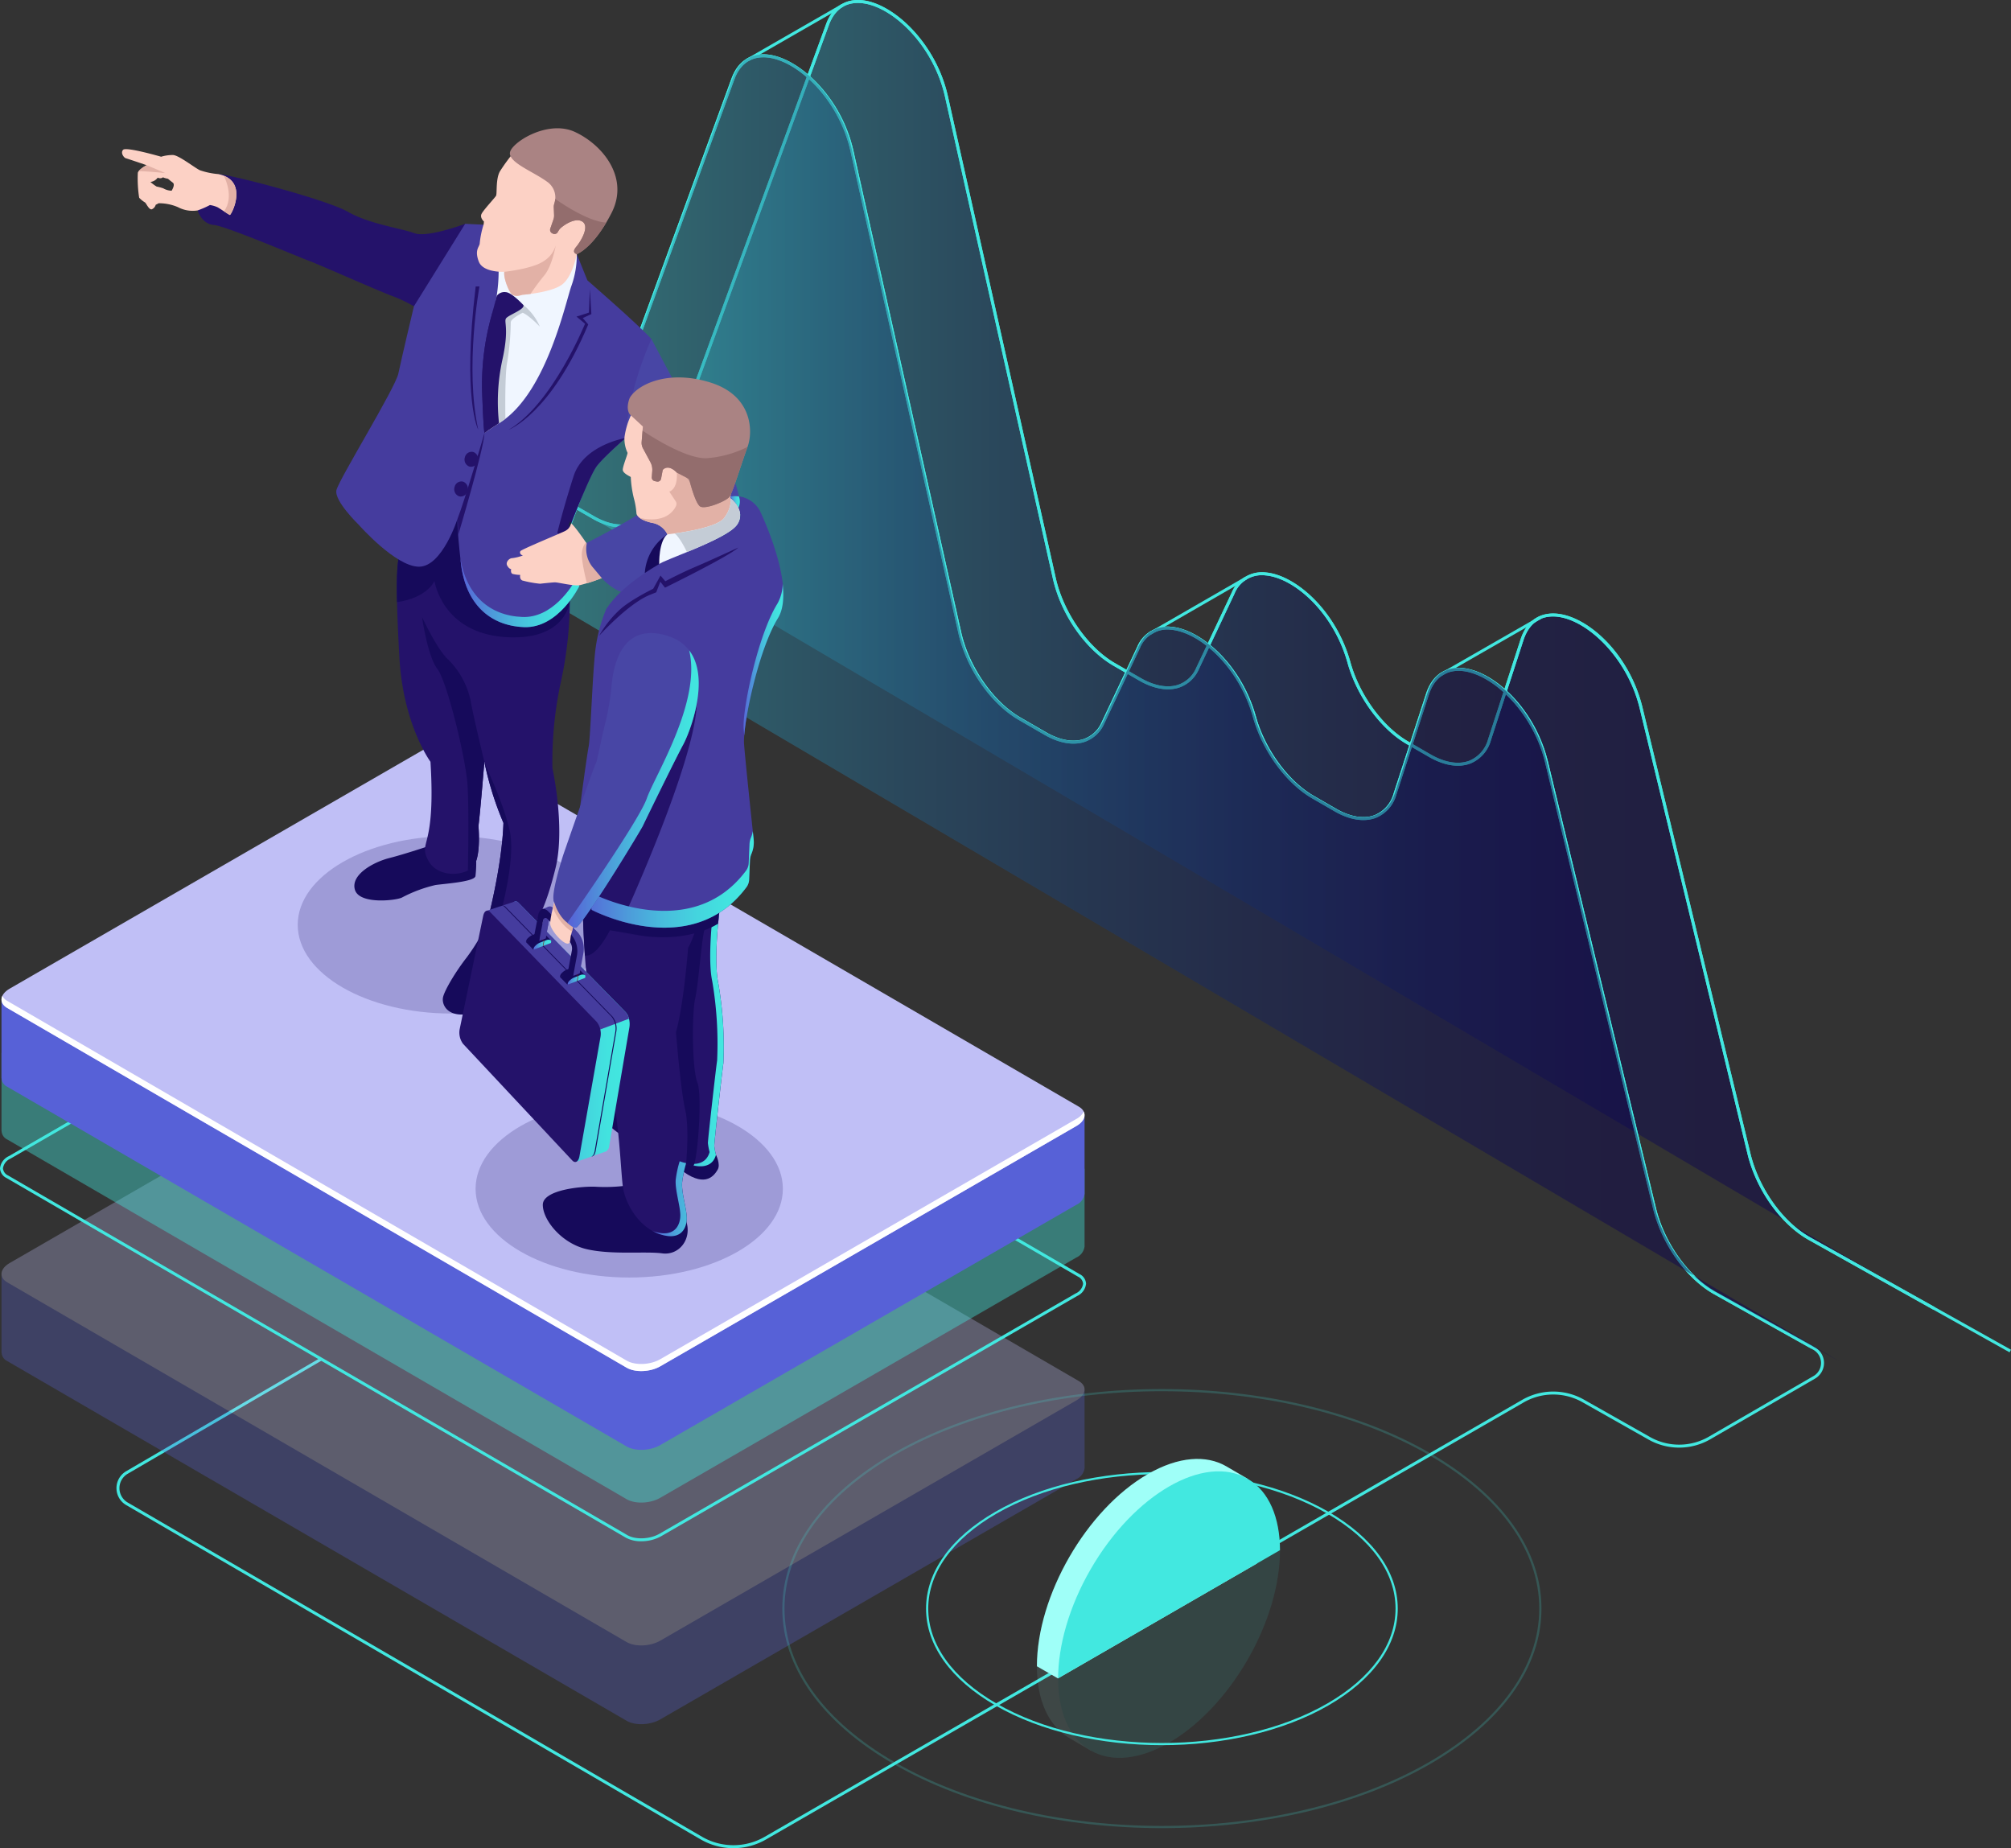 <svg xmlns="http://www.w3.org/2000/svg" xmlns:xlink="http://www.w3.org/1999/xlink" width="491.629" height="451.75" viewBox="0 0 491.629 451.75"><rect x="0" y="0" width="491.629" height="451.75" fill="#333333" stroke="none"/><defs><linearGradient id="a" y1="0.5" x2="1" y2="0.5" gradientUnits="objectBoundingBox"><stop offset="0" stop-color="#42e8e0"/><stop offset="0.106" stop-color="#36b5bf"/><stop offset="0.22" stop-color="#2c87a0"/><stop offset="0.338" stop-color="#235f86"/><stop offset="0.459" stop-color="#1b3e71"/><stop offset="0.582" stop-color="#162560"/><stop offset="0.711" stop-color="#121355"/><stop offset="0.846" stop-color="#0f084e"/><stop offset="1" stop-color="#0f054c"/></linearGradient><linearGradient id="c" x1="-8.468" y1="17.591" x2="-7.771" y2="17.591" gradientUnits="objectBoundingBox"><stop offset="0" stop-color="#c0bff6"/><stop offset="0.294" stop-color="#c4c3f6"/><stop offset="0.64" stop-color="#d2d2f9"/><stop offset="1" stop-color="#e9e9fd"/></linearGradient><linearGradient id="d" x1="-13.229" y1="0.5" x2="-12.712" y2="0.5" gradientUnits="objectBoundingBox"><stop offset="0.355" stop-color="#bcbeff"/><stop offset="0.444" stop-color="#b5b7fc"/><stop offset="0.569" stop-color="#a2a6f5"/><stop offset="0.718" stop-color="#848ae8"/><stop offset="0.881" stop-color="#5a63d8"/><stop offset="0.892" stop-color="#5761d7"/></linearGradient><linearGradient id="e" x1="-8.267" y1="17.133" x2="-7.572" y2="17.133" gradientUnits="objectBoundingBox"><stop offset="0" stop-color="#e9e9fd"/><stop offset="0.36" stop-color="#d2d2f9"/><stop offset="0.706" stop-color="#c4c3f6"/><stop offset="1" stop-color="#c0bff6"/></linearGradient><linearGradient id="f" x1="-8.681" y1="17.591" x2="-7.984" y2="17.591" xlink:href="#c"/><linearGradient id="h" x1="-8.521" y1="17.133" x2="-7.825" y2="17.133" xlink:href="#e"/><linearGradient id="i" y1="0.5" x2="1" y2="0.5" gradientUnits="objectBoundingBox"><stop offset="0" stop-color="#5761d7"/><stop offset="0.073" stop-color="#5471d8"/><stop offset="0.279" stop-color="#4d9bda"/><stop offset="0.48" stop-color="#48bddd"/><stop offset="0.672" stop-color="#44d4de"/><stop offset="0.849" stop-color="#42e3df"/><stop offset="1" stop-color="#42e8e0"/></linearGradient><linearGradient id="k" x1="0" y1="0.5" x2="1" y2="0.5" xlink:href="#i"/><linearGradient id="o" x1="0" y1="0.5" x2="1" y2="0.5" xlink:href="#i"/><linearGradient id="p" x1="0" y1="0.5" x2="1" y2="0.5" xlink:href="#i"/><clipPath id="r"><path d="M416.406,325.341l17.047,9.825,67.885-39.193V220.6l-84.931,49.035Z" transform="translate(-416.406 -220.601)" fill="none"/></clipPath></defs><g transform="translate(28.471)"><path d="M340.215,143.818l21.645,12.5c6.5,3.755,12.293,2.348,14.435-3.5L419.1,35.851c4.889-13.357,24.867-1.281,29.09,17.587l26.356,117.711c1.926,8.6,7.888,17.183,14.655,21.09l6.294,3.634c6.117,3.532,11.646,2.513,14.054-2.59l8.721-18.477c5.405-11.453,23.418-.65,28.33,16.991h0c2.264,8.137,7.943,15.924,14.275,19.581l5.5,3.173c6.668,3.85,12.568,2.266,14.578-3.913l7.944-24.42c4.484-13.784,24.521-2.306,29.117,16.678l26.375,108.97c2.074,8.565,8.064,16.969,14.772,20.724l30.455,17.05Z" transform="translate(-245.276 -29.828)" opacity="0.5" fill="url(#a)" style="mix-blend-mode:lighten;isolation:isolate"/><path d="M689.5,350.086l-30.455-17.052c-6.832-3.825-12.839-12.247-14.947-20.955L617.722,203.11c-3.117-12.883-13.478-22.176-20.825-22.46-.121,0-.242-.008-.361-.008-3.5,0-5.991,2-7.232,5.816l-7.944,24.42a8.591,8.591,0,0,1-5.01,5.7c-2.844,1.093-6.432.53-10.094-1.584l-5.5-3.175c-6.365-3.676-12.171-11.632-14.444-19.8-3.473-12.47-13.12-20.825-20.068-21.415a7.185,7.185,0,0,0-7.583,4.481l-8.721,18.479a8.132,8.132,0,0,1-4.938,4.5c-2.758.865-6.179.24-9.625-1.748l-6.294-3.634c-6.908-3.989-12.867-12.558-14.827-21.326L447.9,53.645C445.007,40.732,434.68,31.19,427.222,30.7c-3.671-.245-6.336,1.625-7.718,5.4L376.7,153.065a8.443,8.443,0,0,1-4.994,5.331c-2.827,1.025-6.362.442-9.962-1.636l-21.646-12.5.363-.63,21.646,12.5c3.411,1.97,6.731,2.533,9.35,1.582a7.743,7.743,0,0,0,4.563-4.895l42.8-116.962c1.483-4.05,4.52-6.137,8.447-5.877,7.716.5,18.378,10.283,21.34,23.508L474.964,171.2c1.889,8.445,7.845,17.021,14.483,20.853l6.292,3.634c3.273,1.889,6.488,2.485,9.045,1.686a7.43,7.43,0,0,0,4.5-4.115L518,174.779a8.006,8.006,0,0,1,8.3-4.9c7.192.611,17.152,9.174,20.707,21.945,2.226,8,7.9,15.777,14.109,19.364l5.5,3.175c3.47,2,6.835,2.55,9.472,1.535a7.9,7.9,0,0,0,4.579-5.249l7.944-24.42c1.374-4.223,4.285-6.447,8.312-6.309,7.767.3,18.261,9.619,21.5,23.015L644.8,311.909c2.064,8.524,7.93,16.76,14.6,20.493l30.455,17.05Z" transform="translate(-245.34 -29.957)" fill="#42e8e0"/><path d="M667.925,354.912,644.146,341.6c-6.832-3.823-12.839-12.247-14.948-20.957l-26.375-108.97C599.705,198.791,589.346,189.5,582,189.214c-3.648-.124-6.312,1.866-7.6,5.808l-7.944,24.42a8.6,8.6,0,0,1-5.01,5.7c-2.846,1.092-6.434.529-10.094-1.587l-5.5-3.173c-6.367-3.677-12.172-11.632-14.446-19.8-3.471-12.47-13.12-20.827-20.067-21.418a7.219,7.219,0,0,0-7.584,4.484l-8.72,18.477a8.133,8.133,0,0,1-4.937,4.5c-2.765.861-6.182.24-9.629-1.748l-6.292-3.634c-6.907-3.989-12.867-12.558-14.829-21.326L433,62.208c-2.891-12.912-13.217-22.452-20.678-22.941-3.662-.234-6.336,1.629-7.716,5.4l-42.8,116.96a8.443,8.443,0,0,1-5,5.329c-2.818,1.024-6.359.444-9.962-1.633l-21.646-12.5.364-.63,21.646,12.5c3.412,1.97,6.731,2.528,9.349,1.582a7.74,7.74,0,0,0,4.561-4.895l42.8-116.962c1.483-4.05,4.479-6.128,8.445-5.878,7.718.506,18.379,10.283,21.34,23.51l26.356,117.711c1.891,8.447,7.846,17.024,14.483,20.853l6.294,3.636c3.271,1.889,6.483,2.488,9.047,1.684a7.422,7.422,0,0,0,4.5-4.113l8.72-18.477a7.994,7.994,0,0,1,8.3-4.9c7.19.611,17.151,9.176,20.706,21.948,2.227,7.994,7.9,15.775,14.109,19.361l5.5,3.175c3.466,2,6.834,2.556,9.47,1.537a7.9,7.9,0,0,0,4.58-5.247l7.944-24.422c1.329-4.085,4.138-6.317,7.93-6.317.127,0,.254,0,.382.008,7.767.3,18.261,9.618,21.5,23.015L629.9,320.473c2.064,8.526,7.932,16.76,14.6,20.493l23.78,13.314Z" transform="translate(-253.551 -25.238)" fill="#42e8e0"/><path d="M378.7,44.6l-.363-.63,23.3-13.4.363.63Z" transform="translate(-224.27 -29.614)" fill="#42e8e0"/><rect width="27.212" height="0.727" transform="translate(252.367 154.597) rotate(-29.971)" fill="#42e8e0"/><path d="M487.9,141.781l-.36-.63,24.572-14.1.361.63Z" transform="translate(-164.104 23.541)" fill="#42e8e0"/><path d="M708.145,360.507l-49.1-27.473c-6.832-3.825-12.839-12.247-14.947-20.955L617.722,203.11c-3.118-12.883-13.478-22.176-20.825-22.46-.121,0-.242-.008-.361-.008-3.5,0-5.991,2-7.232,5.816l-7.944,24.42a8.591,8.591,0,0,1-5.01,5.7c-2.845,1.093-6.432.53-10.094-1.584l-5.5-3.175c-6.365-3.676-12.171-11.632-14.444-19.8-3.473-12.47-13.12-20.825-20.068-21.415a7.187,7.187,0,0,0-7.583,4.481l-8.721,18.479a8.132,8.132,0,0,1-4.938,4.5c-2.758.865-6.179.24-9.625-1.748l-6.294-3.634c-6.908-3.989-12.867-12.558-14.828-21.326L447.9,53.645C445.007,40.732,434.68,31.19,427.222,30.7c-3.66-.245-6.336,1.627-7.718,5.4L376.7,153.065a8.443,8.443,0,0,1-4.994,5.331c-2.827,1.025-6.362.442-9.962-1.636l-21.646-12.5.363-.63,21.646,12.5c3.411,1.97,6.731,2.533,9.349,1.582a7.743,7.743,0,0,0,4.563-4.895l42.8-116.962c1.483-4.05,4.52-6.137,8.447-5.877,7.716.5,18.378,10.283,21.34,23.508L474.964,171.2c1.889,8.445,7.845,17.021,14.483,20.853l6.292,3.634c3.273,1.889,6.488,2.485,9.045,1.686a7.43,7.43,0,0,0,4.5-4.115L518,174.779a8.006,8.006,0,0,1,8.3-4.9c7.192.611,17.152,9.174,20.707,21.945,2.226,8,7.9,15.777,14.109,19.364l5.5,3.175c3.47,2,6.835,2.55,9.472,1.535a7.9,7.9,0,0,0,4.579-5.249l7.944-24.42c1.374-4.223,4.285-6.447,8.312-6.309,7.767.3,18.261,9.619,21.5,23.015L644.8,311.909c2.064,8.524,7.93,16.76,14.6,20.493l49.1,27.473Z" transform="translate(-245.34 -29.957)" fill="#42e8e0"/><path d="M429.826,476.988a15.971,15.971,0,0,1-8.033-2.162l-140.409-81.7a4.79,4.79,0,0,1,0-8.278l47.5-27.721.366.627-47.5,27.721a4.065,4.065,0,0,0,0,7.023L422.161,474.2a15.284,15.284,0,0,0,15.293.022L622.671,367.4a15.242,15.242,0,0,1,15.057-.064l16.192,9.157a14.5,14.5,0,0,0,14.359-.076l25.6-14.827a3.7,3.7,0,0,0-.047-6.423L669.6,341.6c-6.832-3.823-12.839-12.247-14.948-20.957l-26.375-108.97c-3.117-12.881-13.477-22.176-20.824-22.458-3.648-.124-6.312,1.866-7.6,5.808l-7.944,24.42a8.6,8.6,0,0,1-5.01,5.7c-2.846,1.092-6.434.529-10.094-1.587l-5.5-3.173c-6.367-3.677-12.172-11.632-14.446-19.8-3.471-12.47-13.12-20.827-20.067-21.418a7.219,7.219,0,0,0-7.584,4.484l-8.72,18.477a8.134,8.134,0,0,1-4.937,4.5c-2.765.861-6.182.24-9.629-1.748l-6.292-3.634c-6.907-3.989-12.867-12.558-14.829-21.326L458.451,62.208C455.56,49.3,445.233,39.756,437.773,39.267c-3.662-.234-6.336,1.629-7.716,5.4l-42.8,116.96a8.443,8.443,0,0,1-5,5.329c-2.818,1.024-6.359.444-9.962-1.633l-21.646-12.5.365-.63,21.646,12.5c3.412,1.97,6.731,2.528,9.349,1.582a7.74,7.74,0,0,0,4.561-4.895l42.8-116.962c1.483-4.05,4.479-6.128,8.445-5.878,7.718.506,18.379,10.283,21.34,23.51l26.356,117.711c1.891,8.447,7.846,17.024,14.483,20.853l6.294,3.636c3.271,1.889,6.483,2.488,9.047,1.684a7.422,7.422,0,0,0,4.5-4.113l8.72-18.477a7.994,7.994,0,0,1,8.3-4.9c7.19.611,17.151,9.176,20.706,21.948,2.227,7.994,7.9,15.775,14.109,19.361l5.5,3.175c3.466,2,6.834,2.556,9.47,1.537a7.9,7.9,0,0,0,4.58-5.247l7.944-24.422c1.329-4.085,4.138-6.317,7.93-6.317.127,0,.254,0,.382.008,7.767.3,18.261,9.618,21.5,23.015l26.375,108.97c2.064,8.526,7.932,16.76,14.6,20.493l24.236,13.568a4.422,4.422,0,0,1,.056,7.685l-25.6,14.827a15.232,15.232,0,0,1-15.08.079l-16.192-9.157a14.508,14.508,0,0,0-14.337.06L437.816,474.851A15.974,15.974,0,0,1,429.826,476.988Z" transform="translate(-279.003 -25.238)" fill="#42e8e0"/><path d="M325.314,152.167l21.647,12.5c6.5,3.755,12.293,2.35,14.434-3.5L404.2,44.2c4.889-13.359,24.866-1.281,29.09,17.585L459.645,179.5c1.925,8.6,7.888,17.182,14.655,21.089l6.294,3.634c6.117,3.533,11.645,2.514,14.054-2.589l8.721-18.477c5.405-11.454,23.417-.651,28.329,16.991h0c2.266,8.137,7.944,15.923,14.277,19.58l5.5,3.175c6.668,3.85,12.566,2.266,14.576-3.915l7.944-24.42c4.485-13.784,24.523-2.306,29.117,16.679l26.376,108.968c2.074,8.565,8.063,16.969,14.772,20.724l30.455,17.05Z" transform="translate(-253.486 -25.229)" opacity="0.5" fill="url(#a)" style="mix-blend-mode:lighten;isolation:isolate"/></g><g transform="translate(0 31.357)"><g transform="translate(0.363 217.463)" opacity="0.3"><g transform="translate(3.56 10.431)"><path d="M412.158,345.579,264.552,259.856c-2.04-1.179-1.784-3.235.572-4.6l98.77-57.025c2.356-1.36,5.922-1.508,7.961-.329l147.606,85.723c2.041,1.179,1.785,3.237-.571,4.6l-98.77,57.025C417.763,346.611,414.2,346.758,412.158,345.579Z" transform="translate(-263.175 -197.109)" fill="url(#c)"/></g><path d="M525.66,274.587l-34.689-2.261L372.826,203.612c-2.1-1.214-5.774-1.061-8.2.34l-76.377,44.1-27.367-1.782V265.36l.025,0a2.407,2.407,0,0,0,1.394,2.063l151.42,87.926c2.1,1.213,5.773,1.061,8.2-.34l101.737-58.738a3.416,3.416,0,0,0,1.987-2.593h.017Z" transform="translate(-260.88 -183.546)" fill="url(#d)"/><path d="M413.719,342.941,262.3,255.016c-2.1-1.213-1.838-3.333.589-4.735l101.736-58.738c2.427-1.4,6.1-1.554,8.2-.34l151.42,87.926c2.1,1.213,1.838,3.333-.589,4.735L421.919,342.6C419.492,344,415.821,344.154,413.719,342.941Z" transform="translate(-260.88 -190.383)" fill="url(#e)"/></g><g transform="translate(0 150.398)"><path d="M417.409,327.593a7.63,7.63,0,0,1-3.743-.861v0l-151.42-87.924a2.793,2.793,0,0,1-1.6-2.371,3.731,3.731,0,0,1,2.19-2.992L364.572,174.7c2.525-1.455,6.368-1.608,8.565-.34l151.42,87.927a2.792,2.792,0,0,1,1.6,2.37,3.736,3.736,0,0,1-2.19,2.993L422.23,326.393A9.906,9.906,0,0,1,417.409,327.593Zm-3.38-1.489c2,1.152,5.515,1,7.837-.341L523.6,267.025a3.053,3.053,0,0,0,1.827-2.364,2.107,2.107,0,0,0-1.238-1.742l-151.42-87.927c-2-1.152-5.512-1-7.836.343L263.2,234.073a3.055,3.055,0,0,0-1.827,2.362,2.105,2.105,0,0,0,1.238,1.742Z" transform="translate(-260.646 -132.618)" fill="#42e8e0"/><g transform="translate(3.923 22.717)"><path d="M412.158,310.262,264.552,224.537c-2.04-1.177-1.784-3.235.572-4.6l98.77-57.024c2.356-1.362,5.922-1.509,7.961-.33l147.606,85.723c2.041,1.179,1.785,3.237-.571,4.6l-98.77,57.025C417.763,311.292,414.2,311.439,412.158,310.262Z" transform="translate(-263.175 -161.79)" fill="url(#f)"/></g><path d="M525.66,239.659l-34.689-2.26L372.826,168.684c-2.1-1.214-5.774-1.061-8.2.34l-76.377,44.1-27.367-1.782v19.094l.025,0A2.407,2.407,0,0,0,262.3,232.5l151.42,87.926c2.1,1.213,5.773,1.061,8.2-.34l101.737-58.738a3.415,3.415,0,0,0,1.987-2.595l.017,0Z" transform="translate(-260.517 -135.726)" fill="#42e8e0" opacity="0.4"/><path d="M525.66,231.347l-34.689-2.261L372.826,160.372c-2.1-1.214-5.774-1.062-8.2.34l-76.377,44.1-27.367-1.784v19.1l.025,0a2.407,2.407,0,0,0,1.394,2.063l151.42,87.926c2.1,1.213,5.773,1.061,8.2-.34l101.737-58.739a3.411,3.411,0,0,0,1.987-2.593l.017,0Z" transform="translate(-260.517 -140.306)" fill="url(#d)"/><path d="M413.719,299.7,262.3,211.776c-2.1-1.214-1.838-3.335.589-4.735L364.624,148.3c2.427-1.4,6.1-1.554,8.2-.34l151.42,87.924c2.1,1.214,1.838,3.335-.589,4.735L421.919,299.36C419.492,300.762,415.821,300.914,413.719,299.7Z" transform="translate(-260.517 -147.143)" fill="url(#h)"/><path d="M523.655,216.98,421.918,275.718c-2.427,1.4-6.1,1.554-8.2.341L262.3,188.133a2.879,2.879,0,0,1-1.205-1.228c-.5,1.076-.118,2.2,1.205,2.962l151.42,87.926c2.1,1.213,5.773,1.061,8.2-.341l101.737-58.738c1.734-1,2.342-2.364,1.794-3.507A4.246,4.246,0,0,1,523.655,216.98Z" transform="translate(-260.516 -125.235)" fill="#fff"/></g><ellipse cx="37.56" cy="21.685" rx="37.56" ry="21.685" transform="translate(72.786 173.014)" fill="#160a5b" opacity="0.2"/><g transform="translate(29.83)"><path d="M353,174.177l.132.628.168-.419s.91,3.266.192,4.9a39.148,39.148,0,0,1-3.333,5.97c-1.545,2.306-4.012,7.122-4.667,8.051a15.646,15.646,0,0,1-9.309,5.106c-4.827.561-6.066-2.537-5.672-4.212s2.969-6.083,5.765-9.664a47.979,47.979,0,0,0,4.9-8.146Z" transform="translate(-252.021 18.15)" fill="#160a5b"/><path d="M346.246,165.973a26.448,26.448,0,0,1-.141,4.727c-.31,1.382-7.288,1.816-9.77,2.168a33.651,33.651,0,0,0-8.169,3.045c-1.357.735-10.454,1.8-11.532-1.9s4.593-6.77,8.42-7.741,10.067-3.069,10.067-3.069Z" transform="translate(-259.701 12.102)" fill="#160a5b"/><path d="M365.475,132.379a93.878,93.878,0,0,1-2.14,21.111,91.413,91.413,0,0,0-2.1,21.272s3.2,14.427.757,24.394c-2.463,10.071-4.659,12.914-4.659,12.914s-5.18,7.772-12.175.8c0,0,3.75-13.86,4.1-24.752a78.128,78.128,0,0,1-4.669-14.945S343.7,184.35,343.15,188.9c0,0,.633,6.728-.982,9.46s-9.017,3.536-11.378-1.222c-2.35-4.735,1.956-2.421.631-23.966,0,0-6.689-9.056-7.6-25.494-.9-16.158-.782-22.486.078-25.584s15.263-14.126,15.263-14.126l8.211,10.939Z" transform="translate(-256.011 -18.329)" fill="#24126a"/><path d="M330.9,139.859c-2.393-3.079-3.733-12.662-3.733-12.662s3.725,8.048,6.406,10.4a20.078,20.078,0,0,1,5.509,10.207c.5,3.114,3.318,14.773,3.318,14.773s-.889,11.175-1.441,15.729c0,0,.633,6.728-.982,9.46a3.869,3.869,0,0,1-1.6,1.385c0-.13.329-15-.118-21.236S333.306,142.949,330.9,139.859Z" transform="translate(-253.822 -7.736)" fill="#160a5b"/><path d="M368.937,83.385s6.485,12.288,7.133,13.244,12.721,16.216,14.207,25.151c0,0,1.019,3.479-2.858,6.576s-23.778,16.78-25.038,16.982-8.73-3.622-9.227-12.152c0,0,15.646-7.8,18.962-11.668,0,0-6.449-10.781-9.525-13.933a7.6,7.6,0,0,1-1.529-3.938,21.091,21.091,0,0,1,6.123-18.568Z" transform="translate(-239.506 -31.876)" fill="#4846a5"/><path d="M357.2,69.55s-9.247,3.48-12.411,2.288-10.916-2.2-16.209-5.208c-5.276-3-28.293-9.022-31.708-9.233,0,0-.064.136.5.377s2.931.451,3.5,3.164a8.861,8.861,0,0,1-1.331,6.224c-.4.228-.6-.744-2.79-1.777a8.419,8.419,0,0,0-3.556-.969l-.872,1.076-.535.789s1,3.314,3.967,3.544,21.976,8.36,23.18,8.729,17.308,7.487,20.338,8.6a34.89,34.89,0,0,1,5.4,2.548s9.464-6.458,9.768-6.458S357.2,69.55,357.2,69.55Z" transform="translate(-273.318 -46.196)" fill="#24126a"/><path d="M280.78,55.678c.385.09,5.123,1.708,5.123,1.708s-1.948.99-2.162,1.861a30.162,30.162,0,0,0,.332,6.091,6.531,6.531,0,0,0,1.425,1.151c.293.181.98,1.881,1.678,1.669a1.679,1.679,0,0,0,.94-1.092s.551-.273.72-.38a11.8,11.8,0,0,1,4.721.955,7.653,7.653,0,0,0,4.793.8,21.736,21.736,0,0,0,3.026-1.32,7.247,7.247,0,0,1,1.83.53c.65.349,2.714,1.776,3.026,1.9s4.825-8.4-2.8-9.993a18.28,18.28,0,0,1-4.527-.946c-1.352-.661-5.132-3.656-6.561-3.716a9.6,9.6,0,0,0-2.9.419s-8.543-2.48-9.289-1.7S280.4,55.588,280.78,55.678Zm6.041,5.8a2.511,2.511,0,0,0,1.788-1.058,1.2,1.2,0,0,0,1.337-.1c-.006.158,1.174.385,1.174.385s.523.451,1.179.948-.292,1.968-.292,1.968a4.258,4.258,0,0,1-2.035-.577,11.749,11.749,0,0,0-1.633-.44A9.681,9.681,0,0,1,286.821,61.474Z" transform="translate(-279.879 -48.362)" fill="#fcd1c5"/><path d="M323.9,122.1c.858-3.088,15.263-14.126,15.263-14.126l4.067,5.418,3.6,14.313,18.674,6.15v0c0,.017-.8,9.974-16.061,8.821s-17.045-13.7-17.045-13.7-1.678,4.1-9.152,5.176C323.091,127.532,323.336,124.125,323.9,122.1Z" transform="translate(-256.011 -18.329)" fill="#160a5b"/><path d="M372.454,72.636l2.589,6.413s12.13,10.511,15.662,14.337c0,0-5.571,11.7-6.345,24.2,0,0-5.415,4.707-7.04,6.883s-5.677,12.338-6.975,15.7,2.719,13.638,2.719,13.638-5.058,10.337-13.535,10-14.275-5.847-15.4-15.567c-1.111-9.622-.8-11.007-.8-11.007s-3.724,11.808-9.453,11.808-14.739-10.257-14.739-10.257-6.038-5.826-5.446-8.447,14.4-24.921,15.149-28.544,3.8-16.411,3.8-16.411l12.524-20.154,7.626.366Z" transform="translate(-261.274 -41.878)" fill="#453c9e"/><g transform="translate(82.716 105.111)"><path d="M348.366,132.287c-8.095-.324-13.7-5.413-15.156-14.342.045.406.09.813.141,1.255,1.123,9.72,6.925,15.228,15.4,15.567s13.535-10,13.535-10-.293-.754-.693-1.9C360.416,124.971,355.659,132.579,348.366,132.287Z" transform="translate(-333.21 -117.945)" fill="url(#i)"/></g><path d="M359.616,70.006a22.345,22.345,0,0,1-1.267,7.622c-1.413,3.819-5.917,25.641-17,33.224L337.06,113.7l-.113-14.1s.006-8.577,1.852-13.968a40.23,40.23,0,0,0,1.708-11.864s3.068-.864,3.072-.8S359.616,70.006,359.616,70.006Z" transform="translate(-248.435 -39.248)" fill="#f0f6ff"/><path d="M346.859,90.027s-1.95.816-2.807-.489-1.75-3.927-1.535-5.132c0,0-5.2.262-6.249-2.513s.065-3.487.225-4.346a21.637,21.637,0,0,1,.971-4.737l.07-.7s-1.059-.914-.586-1.872,3.26-3.927,3.544-4.427-.113-4.163.959-5.982a43.511,43.511,0,0,1,3.142-4.33s10.748-8.495,19.484,0c8.821,8.575-3.84,24.579-3.84,24.579s-.943,5.231-3.449,7.319S346.859,90.027,346.859,90.027Z" transform="translate(-249.054 -49.32)" fill="#fcd1c5"/><path d="M351.749,69.536a2.71,2.71,0,0,1,.121-.94,4.655,4.655,0,0,0-1.86-5.43c-3.325-2.407-9.145-4.568-8.994-6.962s9.152-8.27,15.919-5.126c6.792,3.156,13.326,11.186,8.941,19.772-4.425,8.672-8.5,10.083-8.5,10.083s-1.394-.292-.178-1.742,3.392-5.092,1.494-6.233-5.093,1.325-5.512,1.874a6.869,6.869,0,0,0-.467.727.9.9,0,0,1-1.168.374l-.161-.076a.946.946,0,0,1-.49-1.159l.774-2.24a2.866,2.866,0,0,0,.154-1.044Z" transform="translate(-246.195 -50.175)" fill="#aa8383"/><path d="M345.7,78.025a13.768,13.768,0,0,1,4.02,5.28s-2.694-2.817-4.208-3.378c0,0-2.907,1.405-2.9,2.344a63.881,63.881,0,0,1-.853,9.649c-.656,3.068-.458,13.92-.458,13.92l-1.861,1.289-.938-4.782.245-10.117,1.633-9.114s.284-3.423.419-3.611S345.7,78.025,345.7,78.025Z" transform="translate(-247.577 -34.829)" fill="#c4ccd6"/><path d="M346.736,79.142s-2.865-3.079-4.293-3.141a2.352,2.352,0,0,0-2.212.9c-.026.177-1.325,5.005-1.325,5.005a62.645,62.645,0,0,0-2.254,18.471c.357,10.1.588,10.016.588,10.016l3.544-2.354a47.9,47.9,0,0,1,.816-15.5c1.835-8.213.129-9.433,1.033-10.278S347.19,80.139,346.736,79.142Z" transform="translate(-248.616 -35.946)" fill="#24126a"/><path d="M358.124,105.871c-1.63,2.181-5.588,12.323-6.885,15.69a5.513,5.513,0,0,0-.343,2.116c-.337.236-.547.382-.547.382l-1.863-1.888s1.526-6.232,4-13.891c2.452-7.6,12.678-9.292,12.678-9.292S359.749,103.7,358.124,105.871Z" transform="translate(-242.077 -23.279)" fill="#24126a"/><path d="M360.121,117.5s-3.071-4.568-4.022-5.162c0,0,.244,1.289-1.433,2.081s-10.486,4.425-10.787,4.848.034.949.6,1.073a11.436,11.436,0,0,1-2.585.65c-.755-.017-1.75,1-1.238,1.866s.938.8.938.8-.209.968.344,1.187a8,8,0,0,0,1.878.25s-.256.971.49,1.356a26.4,26.4,0,0,0,4.363.8s2.818-.318,3.623-.335,4.5.938,6.054.7a44.527,44.527,0,0,0,7.183-2.5C366.043,124.793,360.121,117.5,360.121,117.5Z" transform="translate(-246.468 -15.924)" fill="#fcd1c5"/><path d="M360.661,75.49l-.236,5.787-3.04.983L359.479,84s-7.972,19.6-18.626,25.892c0,0,10.2-3.792,19.408-25.72,0,0-1.033-1.219-1.345-1.563l2.111-.969Z" transform="translate(-246.283 -36.226)" fill="#24126a"/><path d="M337.018,75.1s-3.635,19.8-.3,35c0,0-3.947-7.344-.62-35Z" transform="translate(-249.637 -36.441)" fill="#24126a"/><path d="M282.507,57.446a6.947,6.947,0,0,1,1.948-1.453s3.867,1.605,4.527,1.922C288.982,57.915,284.968,57.49,282.507,57.446Z" transform="translate(-278.431 -46.969)" fill="#e2b1a6"/><path d="M297.391,67.249c-.16-.064-.78-.468-1.435-.9h0c2.713-3.561-.022-8.682-.033-8.7C301.649,59.917,297.683,67.362,297.391,67.249Z" transform="translate(-271.039 -46.055)" fill="#e2b1a6"/><path d="M359.011,123.393a48.27,48.27,0,0,1-5.405,2.038s-1.492-5.709-1.221-7.612,1.01-2.35,1.01-2.35c.127.186.206.3.206.3S359.522,123.067,359.011,123.393Z" transform="translate(-239.948 -14.198)" fill="#e2b1a6"/><path d="M353.213,115.494a7.017,7.017,0,0,0,1.3,5.832c2.159,2.556,2.4,2.883,2.4,2.883h2.413a28.819,28.819,0,0,0,.96-4.135C360.1,119.975,353.213,115.494,353.213,115.494Z" transform="translate(-239.564 -14.184)" fill="#4846a5"/><path d="M339.327,78.8h0s-2.126,13.618-1.579,18.666a92.348,92.348,0,0,1,.414,10.6l-.714.651-.208.138s-.231.081-.588-10.016a62.645,62.645,0,0,1,2.254-18.471S339.094,79.673,339.327,78.8Z" transform="translate(-248.616 -34.402)" fill="#24126a"/><g transform="translate(88.58 154.846)"><path d="M339.75,191.464a12.082,12.082,0,0,1-2.19-1.756s3.75-13.86,4.1-24.752a78.121,78.121,0,0,1-4.669-14.945c.332,1.388,4.316,8.941,6.173,16.727C345.036,174.588,339.75,191.463,339.75,191.464Z" transform="translate(-336.991 -150.011)" fill="#160a5b"/></g><g transform="translate(93.43 28.579)"><path d="M348.243,68.634l.006-.033Z" transform="translate(-335.642 -68.601)" fill="#e2b1a6"/><path d="M352.72,68.622c-.057.332-.924,5.075-2.77,7.308-1.917,2.32-3.394,4.563-3.394,4.563-1.216.163-2.063.223-2.063.223s-1.95.816-2.807-.489-1.75-3.927-1.535-5.132c0,0,7-.74,9.652-2.635A6.648,6.648,0,0,0,352.72,68.622Z" transform="translate(-340.118 -68.589)" fill="#e2b1a6"/></g><path d="M350.938,112.524s-.372.867-.442.935-.183-.665-.183-.665.31-.707.329-.707Z" transform="translate(-241.071 -16.061)" fill="#1b2b3a"/><path d="M339.355,98.177s-4.912,16.793-6.573,20.907l.119,4.1S339.186,102.2,339.355,98.177Z" transform="translate(-250.73 -23.726)" fill="#24126a"/><path d="M333.954,102.491a1.817,1.817,0,0,0,1.069,2.271,1.692,1.692,0,0,0,2.08-1.272,1.819,1.819,0,0,0-1.072-2.268A1.689,1.689,0,0,0,333.954,102.491Z" transform="translate(-250.128 -22.086)" fill="#24126a"/><path d="M332.332,107.17a1.835,1.835,0,0,0,1.07,2.289,1.7,1.7,0,0,0,2.089-1.283,1.829,1.829,0,0,0-1.072-2.285A1.7,1.7,0,0,0,332.332,107.17Z" transform="translate(-251.022 -19.513)" fill="#24126a"/><path d="M348.175,66.327a2.867,2.867,0,0,0,.154-1.044l-.071-1.878a2.708,2.708,0,0,1,.121-.94,5.315,5.315,0,0,0,.231-1.163s7.67,5.565,12.473,5.787c-3.893,6.565-7.2,7.713-7.2,7.713s-1.394-.292-.178-1.742,3.392-5.092,1.494-6.233-5.093,1.325-5.512,1.874a6.879,6.879,0,0,0-.467.727.9.9,0,0,1-1.168.374l-.161-.076a.945.945,0,0,1-.49-1.159Z" transform="translate(-242.703 -44.043)" fill="#936d6d"/></g><ellipse cx="37.56" cy="21.685" rx="37.56" ry="21.685" transform="translate(116.268 237.539)" fill="#160a5b" opacity="0.2"/><g transform="translate(112.309 60.899)"><g transform="translate(20.394)"><path d="M366.676,216.805a40.38,40.38,0,0,1-7.218.295c-3.519-.233-13.2.7-13.252,4.351-.054,3.67,4.507,9.436,10.691,10.883,6.2,1.45,14.4.478,18.494,1.031s7.226-3.4,5.934-7.651C380.041,221.5,366.676,216.805,366.676,216.805Z" transform="translate(-346.206 -19.261)" fill="#160a5b"/><path d="M383.919,217.752s1.174,2.336.416,3.611-2.776,4.445-8.261.6c-5.449-3.823-16.073-9.58-16.073-9.58s-6.016-4.056-5.356-8.028c.656-3.943,6.389-2.75,6.389-2.75Z" transform="translate(-341.583 -27.733)" fill="#160a5b"/><path d="M352.5,173.984s.351,26.088,4.707,36.445c4.437,10.555,4.437,29.1,5.255,32.737.824,3.659,3.826,9.115,9.107,10.772,5.3,1.66,6.461-1.967,6.367-4.23s-1.306-6.009-1.14-8.422a25.384,25.384,0,0,1,.971-4.563s6.009,2.488,7.314-2.254a14.139,14.139,0,0,1-.417-2.188c-.028-.727,1.915-18.13,2.227-20.226a91.079,91.079,0,0,0-1.216-19.355c-1.261-5.712.2-17.43.2-17.43l-17.2-4.178Z" transform="translate(-342.74 -44.449)" fill="#24126a"/><path d="M379.623,191.345c-1.259-5.712.2-17.43.2-17.43l-1.506-.366c-.192,1.622-1.349,11.921-.2,17.166a90.907,90.907,0,0,1,1.188,19.333c-.313,2.094-2.28,19.476-2.254,20.2a14.193,14.193,0,0,0,.414,2.185c-1.311,4.737-7.313,2.252-7.313,2.252a25.411,25.411,0,0,0-.976,4.558c-.169,2.41,1.038,6.161,1.128,8.411s-1.078,5.883-6.37,4.225c-.164-.053-.307-.138-.468-.2a10.85,10.85,0,0,0,2.044.9c5.3,1.66,6.46-1.967,6.367-4.23s-1.306-6.009-1.14-8.422a28.617,28.617,0,0,1,.991-4.782s5.988,2.706,7.294-2.036a14.1,14.1,0,0,1-.417-2.187c-.028-.729,1.915-18.13,2.227-20.226A91.077,91.077,0,0,0,379.623,191.345Z" transform="translate(-336.692 -43.095)" fill="url(#i)"/><path d="M372.476,175.119a19.832,19.832,0,0,1-2.313,7.26s-1.033,13.777-2.975,20.622c0,0,1.169,14.291,2.251,18.877,1.09,4.622.226,13.332.226,13.332a6.056,6.056,0,0,0,1.678.479c1,.143,2.4-17.134,1.1-20.337-1.3-3.184-1.419-16.718-.527-20.743.886-3.994,1.584-15.6,2.5-17.565a2.649,2.649,0,0,0-.71-3.209Z" transform="translate(-334.644 -42.937)" fill="#160a5b"/><path d="M367.81,114.168a12.293,12.293,0,0,0-5.532,9.467l3.783-.462S365.5,116.128,367.81,114.168Z" transform="translate(-337.35 -75.814)" fill="#160a5b"/><path d="M367.462,180.994c11.5,1.514,18.13-3.031,18.13-3.031.152-1.633.284-2.694.284-2.694l-17.2-4.178L352.5,173.984s.07,5.134.529,11.752c2.795.594,6.12-6.143,6.12-6.143l7.854,1.3S355.991,179.487,367.462,180.994Z" transform="translate(-342.74 -44.449)" fill="#160a5b"/><path d="M354.979,209.277s24.226,12.848,37.875-5.573a3.407,3.407,0,0,0,.63-1.88l.194-4.583a4.8,4.8,0,0,1,.372-1.667h0a7.275,7.275,0,0,0,.527-3.62c-.551-5.187-2.035-19.257-2.337-23.145-.368-4.735,3.519-23.147,8.279-30.818,4.69-7.556-4.436-26.308-4.436-26.308a6.9,6.9,0,0,0-7.375-3.408s4.53,3.78,1.635,7.08c-2.914,3.324-11,5.452-11,5.452s-15.114,6.224-20.81,14.964a38.517,38.517,0,0,0-2.725,10.675c-.644,6.12-1.149,20.938-1.568,22.967s-2.322,16.064-2.292,16.732S354.979,209.277,354.979,209.277Z" transform="translate(-343.041 -79.138)" fill="#453c9e"/><g transform="translate(8.909 29.018)"><path d="M377.794,111.039a3.6,3.6,0,0,0,.127-2.824,7.149,7.149,0,0,0-2.271.053A9.137,9.137,0,0,1,377.794,111.039Z" transform="translate(-338.891 -108.149)" fill="url(#k)"/><path d="M361.309,195.171s17.864-38.677,18.291-53.245c.416-14.168-23.694,26.59-23.694,26.59l-2,23.791A45.5,45.5,0,0,0,361.309,195.171Z" transform="translate(-350.874 -91.186)" fill="#24126a"/><path d="M393.938,164.686a4.739,4.739,0,0,0-.371,1.656l-.194,4.547a3.369,3.369,0,0,1-.628,1.867c-13.6,18.28-37.731,5.529-37.731,5.529s-2.161-16.109-2.821-21.309c-.154,1.238-.25,2.1-.243,2.254.028.67,3.029,23.133,3.029,23.133s24.226,12.848,37.875-5.573a3.407,3.407,0,0,0,.63-1.88l.194-4.583a4.793,4.793,0,0,1,.372-1.667,7.276,7.276,0,0,0,.527-3.62c-.057-.54-.127-1.2-.2-1.909A7.036,7.036,0,0,1,393.938,164.686Z" transform="translate(-351.95 -81.244)" fill="url(#i)"/><path d="M386.124,126.808c-4.746,7.617-8.62,25.9-8.254,30.6.034.433.084,1.007.144,1.664.492-6.691,4.014-21.9,8.237-28.706,1.317-2.12,1.517-5.151,1.158-8.389A10.109,10.109,0,0,1,386.124,126.808Z" transform="translate(-337.682 -100.53)" fill="url(#i)"/></g><path d="M360.461,152.156a64.885,64.885,0,0,0,1.653-9.684c.513-5.652,2.838-14.877,12.884-12.3,14.237,3.651,6.485,23.392,4.623,26.8-1.872,3.428-9.458,18.972-9.863,19.857-.382.834-11.969,20.07-15.924,24.572a.873.873,0,0,1-1.314.036c-1.345-1.391-4.354-4.686-4.625-6.6-.35-2.468,2.432-11,2.432-11s7.355-21.241,7.908-22.207C358.652,160.9,359.182,157.347,360.461,152.156Z" transform="translate(-345.291 -67.241)" fill="#4846a5"/><path d="M369.932,127.715a5.169,5.169,0,0,0-3.549-3.212c-2.61-.507-4.045-1.376-4.233-2.376a18.9,18.9,0,0,0-.627-3.69,26.893,26.893,0,0,1-.758-5.2c.016-.085-1.931-.865-1.957-1.753s1.256-3.933,1.162-4.185a7.987,7.987,0,0,1-.746-3.752,18.285,18.285,0,0,1,1.57-5.379c.938-1.753,7.375-12.349,21.413-5.368,14.249,7.085,2.112,18.409,2.948,26.537,0,0,1.179,1.8-1.441,4.453C381.079,126.458,374.068,126.449,369.932,127.715Z" transform="translate(-339.262 -88.883)" fill="#fcd1c5"/><path d="M382.268,116.489c2.62-2.649,1.441-4.453,1.441-4.453a11.083,11.083,0,0,1,.306-3.561l-5.841.58s-7.893-8.309-7.609-4.216c.287,4.127-1.829,4.644-1.829,4.644l1.566,2.376c.4.61.084,1.255-.329,1.849-2.75,3.953-8.529,2.165-8.541,2.165a8.458,8.458,0,0,0,3.505,1.325,5.169,5.169,0,0,1,3.549,3.212C372.622,119.144,379.633,119.154,382.268,116.489Z" transform="translate(-337.816 -81.578)" fill="#e2b1a6"/><g transform="translate(20.765)"><path d="M360.072,94.458s-1.247,2.877.288,4.27,2.931,2.711,2.931,2.711l-.307,3.767a2.838,2.838,0,0,0,.329,1.571l1.813,3.37a3.911,3.911,0,0,1,.454,2.136l-.112,1.545a.9.9,0,0,0,.707.952l.538.11a.868.868,0,0,0,1.024-.706l.4-2.126s1.219-1.627,3.443.642l2.072,1.072a2.363,2.363,0,0,1,1.188,1.47c.472,1.708,1.5,5.09,2.421,5.72,1.242.852,6.477-1.3,7.238-2.387s3.048-8.6,4.382-12.163c1.325-3.532,1.4-12.546-9.239-15.778C369.074,87.424,361.809,91.358,360.072,94.458Z" transform="translate(-359.594 -89.439)" fill="#aa8383"/><path d="M383.3,113.956c.76-1.089,3.048-8.6,4.382-12.163a26.319,26.319,0,0,1-9.9,2.758c-5.5.344-15.766-6.727-15.766-6.727l-.225,2.762a2.837,2.837,0,0,0,.329,1.571l1.813,3.37a3.911,3.911,0,0,1,.454,2.136l-.112,1.545a.9.9,0,0,0,.707.952l.538.11a.868.868,0,0,0,1.024-.706l.4-2.126s1.219-1.627,3.443.642l3,1.551s1.441,5.861,2.683,6.711S382.534,115.046,383.3,113.956Z" transform="translate(-358.393 -84.819)" fill="#936d6d"/></g><path d="M381.951,108.472s4.017,2.978,1.63,6.475c-2.4,3.522-18.195,8.721-19.026,9.629,0,0-.166-5.587,2-7.27,0,0,11.868-1.218,13.917-4.042S381.951,108.472,381.951,108.472Z" transform="translate(-336.097 -78.952)" fill="#f0f6ff"/><path d="M380.6,108.472s.561,1.982-1.477,4.793c-1.549,2.137-8.721,3.355-12.121,3.82h0s1.187.817,2.986,4.552c4.889-2.013,10.838-4.636,12.242-6.689C384.618,111.45,380.6,108.472,380.6,108.472Z" transform="translate(-334.747 -78.952)" fill="#c4ccd6"/><path d="M389.114,116.247S382,119.534,378.542,121s-7.276,3.487-7.276,3.487l-1.173-1.39-1.791,3.226s-5.467,2.665-8.116,5.062a26.412,26.412,0,0,0-5.112,6.44s7.2-7.981,12.534-10.055l1.436-.574.993-2.595,1.155,1.456S386.857,118.384,389.114,116.247Z" transform="translate(-341.319 -74.668)" fill="#24126a"/></g><g transform="translate(0 128.061)"><path d="M371.975,200.7v0l0,0a3.6,3.6,0,0,0-.8-1.59l-26.2-26.761c-.687-.7-1.439-.293-1.681.912l-5.546,27.49a4.61,4.61,0,0,0,.806,3.646l21.97,23.251-1.467,8.039,7.361-2.578,0-.016a1.712,1.712,0,0,0,.726-1.311l4.946-29.036A5.085,5.085,0,0,0,371.975,200.7Z" transform="translate(-330.519 -172.006)" fill="url(#i)"/><path d="M337.317,174.323l6.854-2.24.219-.071a.924.924,0,0,1,.776.337l26.2,26.761a3.586,3.586,0,0,1,.8,1.588l-1.049.391h0l-5.965,2.229-22.917-23.87h0Z" transform="translate(-330.71 -172.006)" fill="#453c9e"/><path d="M333.93,206l26.713,28.527c.737.786,1.526.329,1.765-1.021l5.142-29.165a4.69,4.69,0,0,0-.893-3.653l-26.085-26.876c-.682-.7-1.439-.295-1.691.915l-5.736,27.608A4.619,4.619,0,0,0,333.93,206Z" transform="translate(-333.057 -171.197)" fill="#24126a"/><path d="M362.431,232.6l5.041-29.1a4.687,4.687,0,0,0-.906-3.643l-26.142-26.815a1,1,0,0,0-.641-.341.866.866,0,0,1,.879.312l26.147,26.813a4.683,4.683,0,0,1,.906,3.645l-5.033,29.1c-.161.927-.566,1.472-1.056,1.439C362.006,233.883,362.3,233.367,362.431,232.6Z" transform="translate(-329.351 -171.637)" fill="#160a5b"/><g transform="translate(16.267 1.252)"><g transform="translate(8.309 14.755)"><path d="M350.52,183.046l1.529-.6a1.381,1.381,0,0,1,.929-.073l.116.039c.144.047.206.216.166.44l-.05.268L348.9,184.8l.051-.268a1.263,1.263,0,0,1,.369-.65l.149-.143A3.333,3.333,0,0,1,350.52,183.046Z" transform="translate(-348.902 -182.326)" fill="#160a5b"/><path d="M350.752,186.638l-1.85-1.9,4.321-2.282,1.827,1.86Z" transform="translate(-348.902 -182.257)" fill="#160a5b"/><path d="M351.711,184.271l1.531-.6a1.382,1.382,0,0,1,.932-.074l.116.039c.144.048.208.216.166.442l-.048.27-4.313,1.684.05-.27a1.288,1.288,0,0,1,.369-.653l.15-.141A3.305,3.305,0,0,1,351.711,184.271Z" transform="translate(-348.245 -181.653)" fill="url(#o)"/><path d="M351.715,184.969l.224-1.219-.13.051-.224,1.219Z" transform="translate(-347.424 -181.542)" fill="#722318"/><path d="M352.53,184.416l-1.909-1.874-.111.043,1.89,1.881Z" transform="translate(-348.016 -182.207)" fill="#722318"/></g><g transform="translate(0 6.26)"><path d="M345.163,177.558l1.521-.586a1.372,1.372,0,0,1,.923-.071l.115.037c.143.047.2.212.161.434l-.051.264-4.287,1.652.053-.264a1.268,1.268,0,0,1,.371-.641l.15-.14A3.361,3.361,0,0,1,345.163,177.558Z" transform="translate(-343.545 -176.849)" fill="#160a5b"/><path d="M345.367,181.094l-1.821-1.874,4.3-2.246,1.8,1.831Z" transform="translate(-343.545 -176.781)" fill="#160a5b"/><path d="M346.336,178.762l1.523-.588a1.376,1.376,0,0,1,.924-.071l.116.037c.143.047.2.213.161.436l-.051.265-4.29,1.658.051-.267a1.264,1.264,0,0,1,.371-.641l.15-.141A3.329,3.329,0,0,1,346.336,178.762Z" transform="translate(-342.898 -176.186)" fill="url(#p)"/><path d="M346.332,179.451l.231-1.2-.13.05-.232,1.2Z" transform="translate(-342.082 -176.077)" fill="#722318"/><path d="M347.141,178.906l-1.88-1.844-.111.043,1.861,1.852Z" transform="translate(-342.66 -176.732)" fill="#722318"/></g><g transform="translate(2.004)"><path d="M356.352,184.02l-.945,5.145-1.239-1.269.923-5a2.782,2.782,0,0,0-.625-2.2l-5.331-5.416c-.475-.482-.971-.292-1.109.426l-.949,4.929-1.221-1.249.98-5.053c.306-1.58,1.4-2,2.447-.938l5.681,5.763A6.141,6.141,0,0,1,356.352,184.02Z" transform="translate(-344.276 -172.813)" fill="#453c9e"/><path d="M346.7,174.054l2.373-.006,6.3,7.119-.022,4.006-.4,3.311-1.588.619.284-4.149.144-2.84-1.249-2.188s-2.387-2.348-2.409-2.41S346.7,174.054,346.7,174.054Z" transform="translate(-343.811 -172.133)" fill="#453c9e"/><path d="M345.623,179.77l1.581-.61.7-3.632-1.46-.03-.436.033Z" transform="translate(-344.404 -171.334)" fill="#453c9e"/><path d="M346.061,173.483l1.7-.648s-.5.859-.509.853-.554.138-.563.135Z" transform="translate(-344.163 -172.801)" fill="#453c9e"/><path d="M355.333,184.421l-.952,5.149-1.239-1.27.932-5a2.783,2.783,0,0,0-.624-2.2l-5.325-5.422c-.475-.484-.973-.293-1.112.427l-.957,4.934-1.219-1.25.988-5.058c.309-1.582,1.405-2,2.451-.94l5.677,5.77A6.14,6.14,0,0,1,355.333,184.421Z" transform="translate(-344.837 -172.6)" fill="#160a5b"/></g></g></g><path d="M348.592,171.592s-1.376,4.969-1.205,6.269,2.368,4,3.775,4.594.959-1.207,1.371-2.271a15.914,15.914,0,0,0,.546-3.449Z" transform="translate(-325.169 -44.173)" fill="#fcd1c5"/><path d="M352.85,176.735l-4.487-5.143s-.281,1.017-.574,2.252c0,.008,1.5,3.953,4.684,5.774A20.177,20.177,0,0,0,352.85,176.735Z" transform="translate(-324.94 -44.173)" fill="#e2b1a6"/><path d="M347.906,172.159s1.284,5.629,5.563,6.581l-.99-6.126s-3.564-1.405-3.674-1.43S347.906,172.159,347.906,172.159Z" transform="translate(-324.875 -44.399)" fill="#4846a5"/><path d="M379.839,132.448c3.051,12.624-8.473,30.752-10.354,36.192-1.9,5.5-19.235,30.164-19.24,30.17l.015.014-.166.245a9.29,9.29,0,0,0,.941.786,2.985,2.985,0,0,0,.665.326h0a.848.848,0,0,0,.907-.282c3.955-4.5,15.542-23.738,15.924-24.572.4-.886,7.991-16.43,9.863-19.857C379.887,152.738,385.191,139.423,379.839,132.448Z" transform="translate(-323.67 -65.741)" fill="url(#i)"/></g></g><g transform="translate(191.253 295.687)"><g transform="translate(56.192 54.683)" opacity="0.1"><path d="M424.086,310.555c0-17.3,12.143-38.325,27.121-46.973,7.5-4.332,14.3-4.734,19.2-1.883v0l5.128,3-1.489.141c2.7,3.308,4.278,8.186,4.278,14.4,0,17.3-12.141,38.327-27.121,46.975-5.146,2.97-9.959,4.093-14.058,3.586l.115,1.374-5.205-3.046-.065-.037-.209-.124.011,0C427.028,325.072,424.086,319.062,424.086,310.555Z" transform="translate(-418.037 -253.643)" fill="#9ffff8"/><ellipse cx="38.354" cy="22.144" rx="38.354" ry="22.144" transform="matrix(0.5, -0.866, 0.866, 0.5, 0, 66.431)" fill="#42e8e0"/></g><path d="M476.749,356.189c-23.742,0-47.485-5.219-65.559-15.654C393.628,330.4,383.956,316.9,383.956,302.53s9.672-27.868,27.235-38.009c36.153-20.872,94.973-20.872,131.122,0,17.56,10.139,27.232,23.636,27.232,38.005s-9.672,27.868-27.235,38.009C524.234,350.97,500.491,356.189,476.749,356.189Zm0-106.792c-23.648,0-47.288,5.2-65.293,15.591-17.388,10.041-26.965,23.372-26.965,37.542s9.577,27.5,26.964,37.539h0c36,20.786,94.581,20.786,130.582,0,17.391-10.041,26.969-23.372,26.969-37.542s-9.577-27.5-26.966-37.539C524.046,254.6,500.395,249.4,476.753,249.4Z" transform="translate(-383.956 -205.027)" fill="#42e8e0" opacity="0.2"/><path d="M464.267,328.706c-14.745,0-29.489-3.238-40.713-9.719-10.925-6.309-16.943-14.713-16.943-23.662s6.018-17.356,16.945-23.663c22.452-12.96,58.979-12.962,81.43,0,10.925,6.308,16.943,14.713,16.943,23.662s-6.018,17.354-16.944,23.664C493.759,325.466,479.012,328.706,464.267,328.706Zm-40.444-10.185c22.3,12.876,58.587,12.875,80.89,0,10.755-6.209,16.676-14.446,16.676-23.2s-5.922-16.988-16.675-23.2c-22.3-12.876-58.589-12.875-80.89,0-10.755,6.209-16.676,14.446-16.676,23.2s5.922,16.988,16.675,23.2Z" transform="translate(-371.474 -197.823)" fill="#42e8e0"/><g transform="translate(50.329)"><g clip-path="url(#r)"><g transform="translate(5.863 54.683)"><path d="M424.086,310.555c0-17.3,12.143-38.325,27.121-46.973,7.5-4.332,14.3-4.734,19.2-1.883v0l5.128,3-1.489.141c2.7,3.308,4.278,8.186,4.278,14.4,0,17.3-12.141,38.327-27.121,46.975-5.146,2.97-9.959,4.093-14.058,3.586l.115,1.374-5.205-3.046-.065-.037-.209-.124.011,0C427.028,325.072,424.086,319.062,424.086,310.555Z" transform="translate(-418.037 -253.643)" fill="#9ffff8"/><ellipse cx="38.354" cy="22.144" rx="38.354" ry="22.144" transform="matrix(0.5, -0.866, 0.866, 0.5, 0, 66.431)" fill="#42e8e0"/></g></g></g></g></svg>